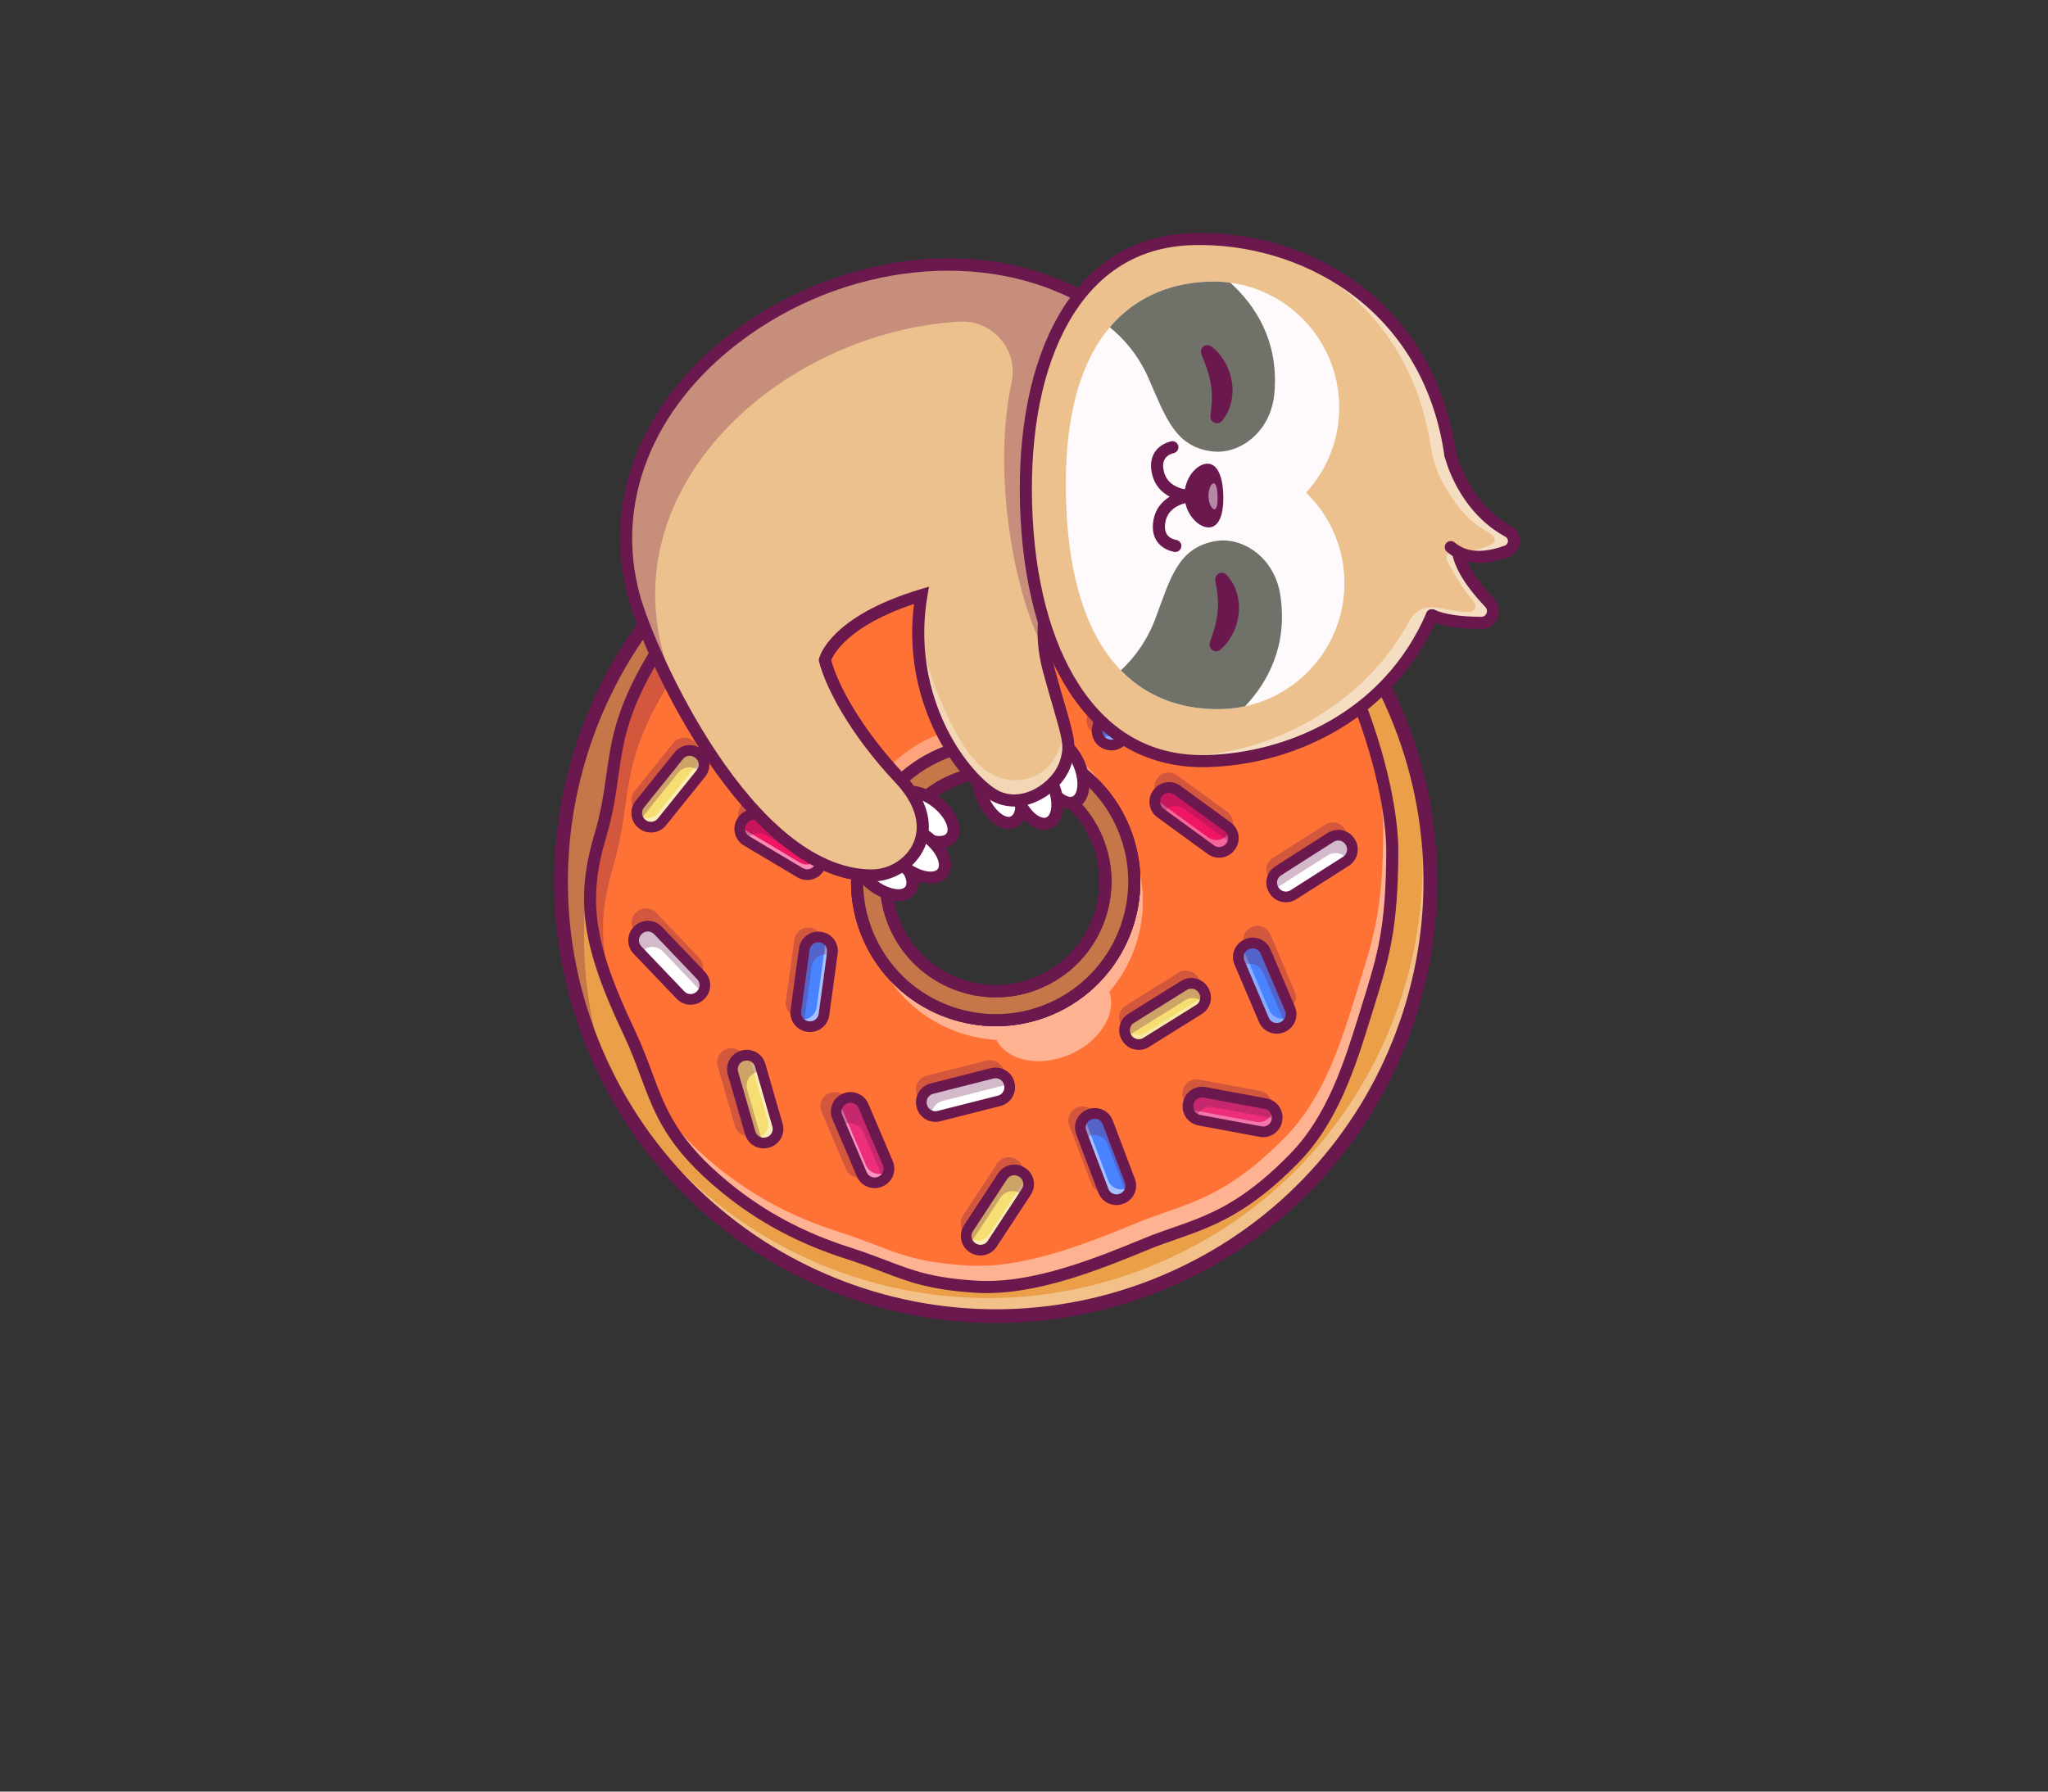 <svg width="232" height="203" viewBox="0 0 232 203" fill="none" xmlns="http://www.w3.org/2000/svg">
<rect x="0" y="0" width="232" height="203" fill="#333333" stroke="none"/>
<path d="M132.092 145.176C157.105 134.516 168.739 105.601 158.08 80.588C147.421 55.577 118.504 43.941 93.492 54.6C68.48 65.259 56.845 94.177 67.504 119.188C78.163 144.201 107.081 155.835 132.092 145.176ZM106.636 85.443C114.615 82.043 123.838 85.754 127.238 93.731C130.638 101.709 126.928 110.934 118.948 114.335C110.971 117.735 101.746 114.022 98.347 106.044C94.947 98.066 98.658 88.843 106.636 85.443Z" fill="#EB9F49"/>
<g opacity="0.35">
<path d="M132.092 145.176C157.105 134.516 168.74 105.601 158.081 80.588C157.934 80.245 157.784 79.905 157.632 79.567C167.545 104.338 155.887 132.611 131.218 143.125C106.549 153.638 78.081 142.465 67.079 118.157C67.217 118.502 67.358 118.846 67.505 119.189C78.164 144.202 107.081 155.835 132.092 145.176Z" fill="white"/>
</g>
<g opacity="0.3">
<path d="M68.907 122.199C60.426 97.943 72.109 70.93 96.094 60.708C120.081 50.486 147.658 60.767 159.28 83.685C158.917 82.647 158.518 81.615 158.081 80.588C147.422 55.577 118.504 43.941 93.491 54.6C68.48 65.259 56.846 94.178 67.505 119.189C67.942 120.215 68.41 121.218 68.907 122.199Z" fill="#6B184E"/>
</g>
<path d="M106.367 84.812C114.681 81.269 124.326 85.15 127.869 93.463C131.412 101.776 127.531 111.422 119.217 114.965C110.904 118.508 101.259 114.627 97.716 106.313C94.173 98 98.054 88.355 106.367 84.812ZM118.68 113.704C126.298 110.458 129.854 101.619 126.608 94C123.361 86.383 114.523 82.827 106.904 86.074C99.287 89.32 95.731 98.158 98.977 105.775C102.224 113.394 111.062 116.95 118.68 113.704Z" fill="#6B184E"/>
<path d="M132.092 145.176C157.105 134.516 168.739 105.601 158.08 80.588C147.421 55.577 118.505 43.94 93.492 54.6C68.481 65.259 56.845 94.178 67.504 119.189C78.163 144.202 107.081 155.835 132.092 145.176Z" stroke="#6B184E" stroke-width="1.558" stroke-miterlimit="10" stroke-linecap="round"/>
<path d="M82.275 134.632C86.436 138.018 90.97 140.361 96.022 141.976C101.912 143.859 103.429 145.361 110.621 145.795C116.848 146.174 123.728 143.465 129.887 140.933C135.115 138.783 139.518 138.501 146.621 131.239C150.947 126.815 152.862 120.792 154.669 114.949C156.584 108.749 157.674 105.818 157.722 96.542C157.739 93.17 156.792 86.431 153.303 78.057C148.076 65.498 141.323 63.339 132.46 58.983C126.016 55.816 120.629 51.512 110.36 53.165C100.306 54.784 94.425 58.157 89.797 60.535C79.042 66.059 77.62 68.338 73.86 74.713C68.531 83.754 70.231 87.177 67.992 94.725C65.803 102.107 66.665 107.263 71.289 117.011C74.443 123.657 74.029 127.92 82.275 134.632ZM118.948 114.335C110.97 117.735 101.746 114.021 98.347 106.045C98.205 105.712 98.077 105.378 97.96 105.041C95.263 97.308 98.99 88.701 106.635 85.443C114.279 82.185 123.063 85.453 126.777 92.747C126.941 93.067 127.095 93.396 127.238 93.732C130.637 101.709 126.928 110.934 118.948 114.335Z" fill="#FF7236"/>
<g opacity="0.3">
<path d="M141.78 105.05L141.831 105.028C142.63 104.688 143.562 105.063 143.902 105.861L146.673 112.362C147.013 113.161 146.638 114.093 145.839 114.433L145.788 114.455C144.989 114.795 144.057 114.42 143.717 113.622L140.946 107.121C140.606 106.322 140.981 105.39 141.78 105.05Z" fill="#6B184E"/>
</g>
<path d="M141.239 106.992L141.29 106.97C142.089 106.629 143.021 107.004 143.361 107.803L146.131 114.304C146.472 115.102 146.097 116.034 145.298 116.375L145.247 116.397C144.448 116.737 143.516 116.362 143.176 115.563L140.405 109.063C140.065 108.264 140.44 107.332 141.239 106.992Z" fill="#4A83FF"/>
<g opacity="0.35">
<path d="M143.164 115.537L140.416 109.088C140.125 108.406 140.346 107.631 140.904 107.194C140.874 107.458 140.911 107.733 141.022 107.993L143.77 114.443C143.944 114.849 144.268 115.148 144.65 115.301C145.032 115.455 145.472 115.464 145.878 115.291C146.01 115.235 146.13 115.163 146.238 115.078C146.177 115.637 145.824 116.15 145.272 116.385C144.867 116.558 144.426 116.55 144.044 116.396C143.662 116.242 143.337 115.943 143.164 115.537Z" fill="white"/>
</g>
<g opacity="0.3">
<path d="M140.616 109.557L140.416 109.088C140.069 108.275 140.452 107.326 141.264 106.98C142.078 106.633 143.025 107.015 143.372 107.828L146.121 114.278C146.409 114.954 146.193 115.725 145.643 116.164L143.095 110.184C142.748 109.37 141.8 108.989 140.987 109.336C140.851 109.394 140.725 109.469 140.616 109.557Z" fill="#6B184E"/>
</g>
<path d="M141.002 106.435L141.053 106.413C142.161 105.941 143.446 106.458 143.918 107.566L146.688 114.066C147.16 115.174 146.643 116.459 145.536 116.931L145.484 116.953C144.377 117.425 143.091 116.908 142.619 115.8L139.849 109.3C139.377 108.192 139.894 106.907 141.002 106.435ZM145.061 115.818C145.555 115.607 145.786 115.034 145.575 114.541L142.805 108.04C142.594 107.546 142.021 107.315 141.527 107.526L141.476 107.548C140.982 107.758 140.752 108.331 140.962 108.825L143.733 115.326C143.943 115.82 144.516 116.05 145.01 115.84L145.061 115.818Z" fill="#6B184E"/>
<g opacity="0.3">
<path d="M135.685 110.709L135.715 110.756C136.174 111.493 135.947 112.472 135.211 112.931L129.214 116.669C128.477 117.129 127.499 116.902 127.039 116.165L127.01 116.117C126.55 115.381 126.777 114.402 127.514 113.943L133.511 110.204C134.247 109.745 135.226 109.972 135.685 110.709Z" fill="#6B184E"/>
</g>
<path d="M136.302 112.157L136.332 112.205C136.791 112.942 136.564 113.92 135.828 114.379L129.831 118.118C129.094 118.577 128.116 118.35 127.656 117.613L127.627 117.566C127.167 116.829 127.394 115.851 128.131 115.391L134.128 111.653C134.864 111.194 135.843 111.421 136.302 112.157Z" fill="#F7DE72"/>
<g opacity="0.35">
<path d="M127.478 116.244L127.489 116.27C127.521 116.344 127.559 116.418 127.603 116.488C128.071 117.238 129.066 117.469 129.816 117.001L135.765 113.292C136.098 113.085 136.328 112.773 136.441 112.426C136.73 113.134 136.475 113.975 135.804 114.394L129.855 118.103C129.104 118.57 128.109 118.339 127.641 117.589C127.597 117.519 127.559 117.444 127.527 117.371C127.372 117.006 127.362 116.605 127.478 116.244Z" fill="white"/>
</g>
<g opacity="0.3">
<path d="M127.527 117.37C127.223 116.655 127.476 115.8 128.155 115.375L134.103 111.667C134.853 111.2 135.85 111.431 136.317 112.181C136.619 112.665 136.63 113.25 136.399 113.73C135.906 113.071 134.974 112.887 134.263 113.33L128.315 117.038C128.047 117.205 127.846 117.44 127.719 117.704C127.691 117.667 127.666 117.628 127.641 117.589C127.597 117.519 127.559 117.444 127.527 117.37Z" fill="#6B184E"/>
</g>
<path d="M134.109 110.982C134.531 110.802 134.998 110.761 135.456 110.867C136.025 110.999 136.508 111.343 136.816 111.837L136.845 111.885C137.482 112.906 137.169 114.255 136.148 114.893L130.151 118.631C129.657 118.939 129.072 119.036 128.503 118.903C127.933 118.771 127.45 118.427 127.143 117.933L127.113 117.886C126.806 117.392 126.709 116.807 126.841 116.238C126.973 115.668 127.317 115.185 127.811 114.878L133.807 111.139C133.905 111.079 134.005 111.026 134.109 110.982ZM135.789 112.477C135.652 112.258 135.437 112.105 135.182 112.046C134.928 111.987 134.668 112.029 134.448 112.166L128.451 115.904C128.232 116.041 128.079 116.256 128.02 116.511C127.961 116.766 128.003 117.026 128.14 117.246L128.17 117.293C128.306 117.512 128.522 117.666 128.776 117.725C129.03 117.784 129.29 117.742 129.511 117.604L135.507 113.866C135.963 113.582 136.103 112.98 135.819 112.524L135.789 112.477L135.789 112.477Z" fill="#6B184E"/>
<g opacity="0.3">
<path d="M144.04 125.455L144.03 125.51C143.871 126.363 143.042 126.931 142.189 126.772L135.242 125.477C134.388 125.318 133.82 124.49 133.979 123.636L133.989 123.581C134.148 122.728 134.977 122.16 135.831 122.319L142.777 123.614C143.631 123.773 144.199 124.601 144.04 125.455Z" fill="#6B184E"/>
</g>
<path d="M144.657 126.902L144.647 126.957C144.488 127.811 143.659 128.379 142.806 128.22L135.859 126.925C135.005 126.766 134.437 125.937 134.596 125.084L134.606 125.029C134.765 124.175 135.594 123.607 136.448 123.766L143.394 125.061C144.248 125.22 144.816 126.049 144.657 126.902Z" fill="#ED2E7A"/>
<g opacity="0.35">
<path d="M134.576 125.388C134.799 125.614 135.089 125.776 135.421 125.838L142.313 127.123C143.181 127.285 144.025 126.707 144.187 125.839C144.208 125.727 144.216 125.616 144.213 125.506C144.571 125.868 144.752 126.395 144.652 126.93C144.49 127.798 143.647 128.376 142.779 128.214L135.887 126.93C135.13 126.789 134.594 126.129 134.576 125.388Z" fill="white"/>
</g>
<g opacity="0.3">
<path d="M134.602 125.055C134.704 124.509 135.076 124.077 135.555 123.873C135.836 123.753 136.153 123.712 136.475 123.771L143.367 125.056C144.203 125.213 144.771 126.002 144.665 126.838C144.547 126.785 144.424 126.745 144.292 126.721L137.4 125.437C137.078 125.377 136.761 125.418 136.48 125.538C136.001 125.742 135.629 126.174 135.527 126.721C135.521 126.751 135.517 126.781 135.514 126.812C134.86 126.512 134.464 125.793 134.602 125.055Z" fill="#6B184E"/>
</g>
<path d="M135.306 123.309C135.688 123.146 136.12 123.09 136.558 123.172L143.505 124.466C144.077 124.573 144.574 124.897 144.904 125.379C145.235 125.861 145.358 126.441 145.252 127.012L145.241 127.067C145.135 127.64 144.811 128.137 144.329 128.467C143.846 128.798 143.266 128.921 142.695 128.815L135.748 127.52C135.176 127.413 134.679 127.089 134.349 126.607C134.018 126.125 133.895 125.545 134.001 124.973L134.011 124.919C134.15 124.173 134.655 123.586 135.306 123.309ZM143.472 127.564C143.532 127.539 143.589 127.507 143.644 127.469C143.86 127.322 144.004 127.1 144.052 126.846L144.062 126.791C144.16 126.264 143.811 125.754 143.283 125.656L136.337 124.361C135.809 124.263 135.299 124.612 135.201 125.14L135.191 125.194C135.143 125.449 135.199 125.707 135.347 125.923C135.494 126.138 135.716 126.283 135.97 126.33L142.917 127.625C143.106 127.66 143.297 127.639 143.472 127.564Z" fill="#6B184E"/>
<g opacity="0.3">
<path d="M152.311 93.911L152.341 93.958C152.808 94.69 152.591 95.671 151.859 96.138L145.9 99.936C145.168 100.403 144.187 100.186 143.72 99.454L143.69 99.406C143.223 98.674 143.44 97.693 144.173 97.227L150.131 93.428C150.864 92.962 151.844 93.179 152.311 93.911Z" fill="#6B184E"/>
</g>
<path d="M152.928 95.359L152.958 95.406C153.425 96.138 153.208 97.119 152.475 97.586L146.517 101.384C145.784 101.851 144.804 101.634 144.337 100.901L144.307 100.854C143.84 100.122 144.057 99.141 144.789 98.675L150.748 94.876C151.48 94.41 152.461 94.627 152.928 95.359Z" fill="white"/>
<g opacity="0.35">
<path d="M144.198 100.644C144.075 100.355 144.043 100.042 144.095 99.744C144.117 99.786 144.139 99.826 144.165 99.867C144.64 100.612 145.639 100.833 146.384 100.358L152.296 96.589C152.691 96.337 152.94 95.937 153.013 95.506C153.393 96.233 153.156 97.151 152.452 97.601L146.539 101.369C145.794 101.844 144.797 101.622 144.322 100.877C144.274 100.802 144.232 100.724 144.198 100.644Z" fill="white"/>
</g>
<g opacity="0.3">
<path d="M144.199 100.644C143.897 99.936 144.144 99.087 144.814 98.659L150.726 94.891C151.47 94.417 152.469 94.638 152.944 95.383C153.373 96.056 153.234 96.934 152.654 97.448C152.647 97.431 152.637 97.416 152.627 97.4C152.152 96.655 151.154 96.433 150.409 96.908L144.497 100.678C144.425 100.724 144.357 100.775 144.296 100.831C144.258 100.77 144.226 100.708 144.199 100.644Z" fill="#6B184E"/>
</g>
<path d="M150.743 94.198C151.158 94.021 151.617 93.978 152.068 94.077C152.639 94.204 153.125 94.543 153.438 95.033L153.468 95.08C154.115 96.096 153.816 97.449 152.801 98.096L146.842 101.894C146.351 102.208 145.767 102.309 145.196 102.183C144.626 102.057 144.139 101.717 143.827 101.226L143.797 101.18C143.149 100.164 143.449 98.811 144.464 98.164L150.423 94.366C150.526 94.301 150.633 94.244 150.743 94.198ZM146.05 100.948C146.099 100.928 146.146 100.903 146.191 100.874L152.15 97.076C152.603 96.787 152.736 96.184 152.448 95.731L152.418 95.684C152.279 95.466 152.062 95.315 151.807 95.259C151.552 95.202 151.291 95.248 151.074 95.386L145.115 99.185C144.662 99.473 144.529 100.076 144.817 100.529L144.847 100.576C144.986 100.794 145.203 100.945 145.458 101.001C145.66 101.046 145.865 101.027 146.05 100.948Z" fill="#6B184E"/>
<g opacity="0.3">
<path d="M139.377 94.194L139.344 94.239C138.833 94.941 137.841 95.098 137.139 94.587L131.425 90.428C130.723 89.917 130.567 88.925 131.078 88.223L131.111 88.177C131.622 87.476 132.614 87.319 133.316 87.83L139.03 91.989C139.732 92.5 139.888 93.492 139.377 94.194Z" fill="#6B184E"/>
</g>
<path d="M139.415 95.889L139.382 95.934C138.871 96.636 137.878 96.792 137.176 96.281L131.463 92.122C130.761 91.611 130.605 90.619 131.116 89.917L131.149 89.872C131.66 89.17 132.652 89.014 133.354 89.525L139.067 93.683C139.769 94.194 139.926 95.187 139.415 95.889Z" fill="#EF1664"/>
<g opacity="0.35">
<path d="M130.873 90.456C130.96 90.566 131.063 90.666 131.182 90.752L136.85 94.877C137.565 95.397 138.575 95.239 139.095 94.525C139.221 94.351 139.307 94.16 139.355 93.964C139.793 94.514 139.832 95.316 139.398 95.911C138.878 96.625 137.869 96.785 137.154 96.265L131.486 92.14C130.945 91.746 130.722 91.071 130.873 90.456Z" fill="white"/>
</g>
<g opacity="0.3">
<path d="M131.133 89.895C131.309 89.653 131.541 89.475 131.798 89.365C132.302 89.15 132.905 89.196 133.377 89.541L139.044 93.667C139.661 94.114 139.864 94.925 139.575 95.596L134.14 91.64C133.668 91.295 133.065 91.249 132.561 91.464C132.303 91.574 132.071 91.751 131.896 91.994C131.823 92.093 131.764 92.199 131.719 92.309L131.486 92.139C130.771 91.619 130.613 90.609 131.133 89.895Z" fill="#6B184E"/>
</g>
<path d="M131.563 88.795C131.728 88.725 131.904 88.674 132.086 88.646C132.663 88.555 133.24 88.693 133.71 89.036L139.424 93.194C139.894 93.537 140.203 94.043 140.294 94.62C140.385 95.198 140.246 95.775 139.904 96.244L139.872 96.289C139.529 96.76 139.023 97.069 138.445 97.16C137.868 97.251 137.29 97.113 136.821 96.77L131.107 92.612C130.637 92.27 130.328 91.763 130.237 91.186C130.146 90.608 130.285 90.031 130.627 89.561L130.659 89.517C130.894 89.195 131.205 88.948 131.563 88.795ZM138.489 95.9C138.645 95.833 138.786 95.725 138.893 95.578L138.926 95.533C139.078 95.324 139.139 95.067 139.098 94.808C139.058 94.55 138.92 94.325 138.712 94.172L132.998 90.014C132.789 89.862 132.532 89.801 132.274 89.841C132.016 89.882 131.79 90.019 131.638 90.228L131.606 90.272C131.453 90.482 131.392 90.739 131.433 90.998C131.473 91.255 131.611 91.481 131.819 91.633L137.533 95.792C137.82 96.001 138.184 96.03 138.489 95.9Z" fill="#6B184E"/>
<g opacity="0.3">
<path d="M124.359 83.179L124.304 83.166C123.459 82.97 122.927 82.118 123.123 81.272L124.72 74.388C124.916 73.543 125.769 73.011 126.615 73.207L126.669 73.22C127.515 73.416 128.046 74.269 127.85 75.114L126.253 81.998C126.057 82.844 125.205 83.375 124.359 83.179Z" fill="#6B184E"/>
</g>
<path d="M125.555 84.38L125.501 84.367C124.655 84.171 124.123 83.319 124.319 82.473L125.916 75.589C126.112 74.743 126.965 74.212 127.811 74.408L127.865 74.421C128.711 74.617 129.243 75.469 129.046 76.315L127.45 83.199C127.253 84.045 126.401 84.576 125.555 84.38Z" fill="#4A83FF"/>
<g opacity="0.35">
<path d="M124.352 83.264C124.486 83.34 124.632 83.398 124.787 83.434C125.649 83.633 126.515 83.093 126.716 82.232L128.299 75.403C128.365 75.123 128.351 74.842 128.272 74.583C128.58 74.76 128.816 75.034 128.952 75.352C129.081 75.655 129.12 75.999 129.04 76.343L127.456 83.173C127.256 84.033 126.388 84.573 125.528 84.374C124.946 84.24 124.511 83.8 124.352 83.264Z" fill="white"/>
</g>
<g opacity="0.3">
<path d="M124.325 82.446L125.91 75.617C126.109 74.756 126.977 74.215 127.838 74.414C128.356 74.534 128.757 74.896 128.952 75.352C129.081 75.655 129.12 75.999 129.04 76.343L128.882 77.026C128.732 76.929 128.563 76.856 128.378 76.813C127.516 76.612 126.649 77.155 126.45 78.015L125.025 84.161C124.469 83.804 124.169 83.123 124.325 82.446Z" fill="#6B184E"/>
</g>
<path d="M126.601 73.937C127.012 73.762 127.48 73.71 127.948 73.819L128.002 73.831C129.175 74.104 129.908 75.279 129.636 76.452L128.039 83.336C127.908 83.902 127.562 84.385 127.066 84.694C126.57 85.003 125.985 85.101 125.419 84.97L125.364 84.957C124.798 84.825 124.315 84.48 124.006 83.984C123.697 83.488 123.599 82.903 123.73 82.336L125.327 75.453C125.491 74.747 125.981 74.201 126.601 73.937ZM126.292 83.738C126.569 83.62 126.787 83.377 126.86 83.062L128.457 76.179C128.515 75.927 128.471 75.666 128.333 75.445C128.195 75.223 127.98 75.069 127.729 75.01L127.674 74.998C127.151 74.876 126.627 75.203 126.506 75.726L124.909 82.61C124.851 82.861 124.895 83.122 125.033 83.344C125.171 83.566 125.386 83.72 125.637 83.778L125.692 83.791C125.9 83.839 126.109 83.816 126.292 83.738Z" fill="#6B184E"/>
<g opacity="0.3">
<path d="M103.795 123.821L103.809 123.876C104.022 124.717 104.886 125.231 105.727 125.018L112.577 123.282C113.419 123.068 113.933 122.205 113.719 121.363L113.706 121.309C113.492 120.468 112.629 119.954 111.787 120.167L104.938 121.903C104.096 122.117 103.582 122.98 103.795 123.821Z" fill="#6B184E"/>
</g>
<path d="M104.413 125.269L104.426 125.323C104.64 126.165 105.503 126.679 106.345 126.466L113.194 124.729C114.036 124.516 114.55 123.653 114.337 122.811L114.323 122.757C114.11 121.915 113.246 121.401 112.405 121.615L105.555 123.351C104.713 123.564 104.199 124.427 104.413 125.269Z" fill="white"/>
<g opacity="0.5">
<path d="M104.42 125.296C104.413 125.268 104.407 125.242 104.4 125.214C104.778 125.508 105.284 125.631 105.782 125.506L112.578 123.784C113.406 123.572 113.923 122.743 113.76 121.913C113.97 122.077 114.141 122.293 114.249 122.548C114.281 122.623 114.308 122.702 114.329 122.784C114.547 123.64 114.023 124.519 113.167 124.737L106.373 126.459C105.515 126.675 104.636 126.154 104.42 125.296Z" fill="white"/>
</g>
<g opacity="0.3">
<path d="M104.42 125.297C104.202 124.44 104.726 123.562 105.582 123.344L112.378 121.621C113.153 121.426 113.945 121.834 114.249 122.548C114.281 122.623 114.308 122.702 114.329 122.784C114.35 122.869 114.366 122.953 114.372 123.04C114.112 122.968 113.831 122.959 113.553 123.029L106.757 124.752C105.986 124.949 105.486 125.679 105.552 126.448C105.014 126.301 104.565 125.874 104.42 125.297Z" fill="#6B184E"/>
</g>
<path d="M105.085 122.873C105.188 122.829 105.295 122.793 105.406 122.765L112.256 121.028C112.82 120.885 113.407 120.972 113.909 121.271C114.411 121.57 114.767 122.045 114.909 122.609L114.923 122.663C115.219 123.83 114.508 125.023 113.343 125.316L106.493 127.052C105.929 127.195 105.342 127.109 104.84 126.81C104.338 126.511 103.983 126.036 103.84 125.472L103.827 125.418C103.683 124.854 103.769 124.267 104.068 123.765C104.309 123.362 104.663 123.053 105.085 122.873ZM113.189 124.095C113.622 123.91 113.87 123.431 113.75 122.96L113.737 122.906C113.673 122.655 113.514 122.444 113.29 122.31C113.065 122.176 112.804 122.138 112.554 122.201L105.704 123.938C105.453 124.001 105.242 124.16 105.108 124.384C104.974 124.609 104.936 124.87 104.999 125.121L104.999 125.12L105.013 125.175C105.145 125.695 105.676 126.011 106.196 125.88L113.046 124.143C113.095 124.131 113.143 124.114 113.189 124.095Z" fill="#6B184E"/>
<g opacity="0.3">
<path d="M109.541 139.917L109.588 139.948C110.314 140.424 111.298 140.22 111.774 139.494L115.651 133.587C116.128 132.861 115.924 131.877 115.198 131.401L115.151 131.37C114.425 130.894 113.441 131.098 112.965 131.824L109.088 137.731C108.611 138.457 108.815 139.441 109.541 139.917Z" fill="#6B184E"/>
</g>
<path d="M110.158 141.365L110.205 141.396C110.931 141.872 111.915 141.668 112.391 140.942L116.268 135.034C116.745 134.309 116.54 133.325 115.815 132.848L115.768 132.818C115.042 132.341 114.058 132.545 113.582 133.271L109.705 139.179C109.228 139.905 109.432 140.889 110.158 141.365Z" fill="#F7DE72"/>
<g opacity="0.5">
<path d="M109.46 139.961C109.566 140.097 109.696 140.22 109.847 140.319C110.586 140.805 111.588 140.597 112.072 139.859L115.918 133.998C116.081 133.749 116.166 133.471 116.179 133.192C116.587 133.72 116.637 134.472 116.252 135.058L112.407 140.919C111.921 141.658 110.92 141.865 110.182 141.381C109.692 141.059 109.436 140.51 109.46 139.961Z" fill="white"/>
</g>
<g opacity="0.3">
<path d="M109.719 139.157L113.566 133.295C113.745 133.022 113.995 132.822 114.276 132.702C114.757 132.497 115.326 132.528 115.791 132.833C116.53 133.319 116.738 134.32 116.252 135.059L115.921 135.562C115.82 135.438 115.699 135.327 115.559 135.234C115.093 134.928 114.522 134.898 114.043 135.102C113.762 135.222 113.514 135.422 113.334 135.695L109.819 141.052C109.388 140.524 109.327 139.755 109.719 139.157Z" fill="#6B184E"/>
</g>
<path d="M114.039 132.132C114.173 132.076 114.313 132.032 114.458 132.001C115.031 131.883 115.614 131.993 116.1 132.312L116.147 132.343C117.153 133.003 117.435 134.36 116.774 135.366L112.897 141.274C112.578 141.76 112.087 142.093 111.514 142.212C110.942 142.331 110.359 142.221 109.873 141.901L109.826 141.87C109.34 141.551 109.007 141.06 108.888 140.489C108.769 139.916 108.88 139.333 109.199 138.847L113.076 132.939C113.314 132.577 113.648 132.299 114.039 132.132ZM111.457 140.969C111.631 140.894 111.779 140.771 111.885 140.61L115.762 134.702C116.057 134.253 115.931 133.649 115.483 133.354L115.435 133.323C114.987 133.029 114.383 133.155 114.088 133.603L110.21 139.511C110.069 139.727 110.02 139.987 110.073 140.243C110.126 140.498 110.274 140.717 110.49 140.859L110.491 140.86L110.537 140.89C110.753 141.032 111.013 141.081 111.268 141.027C111.334 141.014 111.397 140.994 111.457 140.969Z" fill="#6B184E"/>
<g opacity="0.3">
<path d="M125.663 135.049L125.715 135.029C126.527 134.721 126.939 133.805 126.631 132.993L124.127 126.385C123.819 125.574 122.903 125.161 122.091 125.469L122.039 125.489C121.227 125.796 120.814 126.712 121.122 127.524L123.627 134.132C123.935 134.944 124.851 135.356 125.663 135.049Z" fill="#6B184E"/>
</g>
<path d="M127.025 135.836L127.077 135.817C127.889 135.509 128.301 134.593 127.994 133.781L125.489 127.173C125.181 126.361 124.265 125.949 123.453 126.257L123.401 126.276C122.589 126.584 122.177 127.5 122.484 128.312L124.989 134.92C125.297 135.732 126.213 136.144 127.025 135.836Z" fill="#4A83FF"/>
<g opacity="0.5">
<path d="M124.98 134.894L122.494 128.339C122.252 127.698 122.449 126.993 122.937 126.563C122.931 126.768 122.964 126.978 123.041 127.181L125.525 133.738C125.84 134.563 126.771 134.982 127.597 134.67C127.783 134.599 127.947 134.498 128.087 134.375C128.065 135.004 127.673 135.59 127.05 135.826C126.224 136.141 125.292 135.72 124.98 134.894Z" fill="white"/>
</g>
<g opacity="0.3">
<path d="M122.791 129.121L122.494 128.339C122.189 127.534 122.58 126.626 123.366 126.291C123.386 126.282 123.407 126.274 123.428 126.267C124.254 125.954 125.185 126.373 125.498 127.199L127.984 133.755C128.206 134.341 128.059 134.982 127.659 135.416L125.47 129.643C125.158 128.817 124.224 128.397 123.399 128.711C123.378 128.719 123.357 128.727 123.337 128.736C123.124 128.827 122.94 128.96 122.791 129.121Z" fill="#6B184E"/>
</g>
<path d="M123.103 125.745C123.131 125.733 123.159 125.722 123.187 125.711L123.238 125.691C123.783 125.485 124.376 125.504 124.909 125.744C125.442 125.984 125.849 126.415 126.055 126.959L128.56 133.567C128.986 134.692 128.421 135.95 127.292 136.383L127.239 136.402C126.695 136.608 126.102 136.59 125.569 136.35C125.037 136.11 124.629 135.678 124.423 135.135L121.919 128.527C121.713 127.983 121.731 127.39 121.971 126.857C122.199 126.352 122.599 125.96 123.103 125.745ZM126.9 135.236C127.377 135.033 127.613 134.485 127.428 133.996L124.923 127.388C124.832 127.146 124.65 126.954 124.412 126.847C124.174 126.74 123.909 126.731 123.668 126.822L123.617 126.842C123.369 126.935 123.182 127.115 123.075 127.354C122.967 127.592 122.959 127.856 123.05 128.098L125.555 134.706C125.646 134.947 125.828 135.139 126.066 135.246C126.304 135.354 126.569 135.362 126.81 135.271L126.864 135.251C126.876 135.246 126.888 135.241 126.9 135.236Z" fill="#6B184E"/>
<g opacity="0.3">
<path d="M82.427 118.827L82.373 118.843C81.539 119.084 81.053 119.963 81.294 120.797L83.254 127.587C83.494 128.421 84.374 128.906 85.208 128.666L85.262 128.65C86.096 128.409 86.582 127.53 86.341 126.696L84.382 119.906C84.141 119.072 83.261 118.587 82.427 118.827Z" fill="#6B184E"/>
</g>
<path d="M84.162 119.615L84.108 119.631C83.274 119.872 82.788 120.751 83.029 121.585L84.989 128.375C85.229 129.209 86.109 129.694 86.943 129.454L86.997 129.438C87.831 129.197 88.317 128.318 88.076 127.484L86.116 120.694C85.876 119.86 84.996 119.375 84.162 119.615Z" fill="#F7DE72"/>
<g opacity="0.5">
<path d="M85.345 128.992C85.518 129.001 85.694 128.982 85.868 128.932C85.93 128.914 85.993 128.892 86.052 128.867C86.786 128.554 87.192 127.729 86.967 126.943L85.022 120.207C84.95 119.959 84.823 119.741 84.659 119.563C85.324 119.596 85.928 120.047 86.124 120.722L88.067 127.457C88.294 128.242 87.889 129.068 87.156 129.38C87.096 129.406 87.034 129.427 86.97 129.446C86.37 129.62 85.746 129.424 85.345 128.992Z" fill="white"/>
</g>
<g opacity="0.3">
<path d="M84.981 128.348L83.036 121.613C82.793 120.764 83.286 119.867 84.135 119.624C84.984 119.378 85.879 119.873 86.124 120.721L86.326 121.42C86.132 121.403 85.932 121.42 85.736 121.477C84.888 121.722 84.393 122.617 84.637 123.467L86.38 129.502C85.74 129.441 85.168 128.999 84.981 128.348Z" fill="#6B184E"/>
</g>
<path d="M83.688 119.139C83.769 119.105 83.853 119.075 83.94 119.05L83.994 119.034C84.553 118.873 85.142 118.94 85.654 119.222C86.165 119.504 86.536 119.968 86.697 120.526L88.656 127.316C88.818 127.875 88.751 128.464 88.469 128.976C88.186 129.487 87.723 129.857 87.164 130.019L87.112 130.035C85.953 130.369 84.741 129.699 84.407 128.542L82.447 121.753C82.139 120.683 82.688 119.565 83.688 119.139ZM86.94 128.817C87.139 128.732 87.302 128.584 87.409 128.391C87.536 128.162 87.566 127.9 87.494 127.652L85.535 120.862C85.463 120.614 85.298 120.408 85.069 120.281C84.84 120.155 84.577 120.125 84.329 120.197L84.275 120.212C84.025 120.284 83.821 120.449 83.695 120.678C83.568 120.907 83.538 121.169 83.61 121.417L85.569 128.207C85.718 128.722 86.259 129.021 86.775 128.872L86.827 128.857C86.866 128.846 86.903 128.833 86.94 128.817Z" fill="#6B184E"/>
<g opacity="0.3">
<path d="M90.37 115.25L90.425 115.258C91.286 115.376 92.086 114.768 92.203 113.908L93.16 106.906C93.278 106.046 92.671 105.246 91.81 105.129L91.755 105.121C90.895 105.003 90.095 105.611 89.977 106.471L89.02 113.473C88.902 114.333 89.51 115.133 90.37 115.25Z" fill="#6B184E"/>
</g>
<path d="M91.504 116.307L91.56 116.314C92.42 116.432 93.22 115.824 93.338 114.964L94.295 107.963C94.412 107.102 93.805 106.302 92.945 106.185L92.889 106.177C92.029 106.059 91.229 106.667 91.111 107.527L90.154 114.529C90.037 115.389 90.644 116.189 91.504 116.307Z" fill="#4A83FF"/>
<g opacity="0.5">
<path d="M90.295 115.396C90.422 115.45 90.557 115.488 90.7 115.508C91.576 115.627 92.389 115.008 92.509 114.133L93.459 107.187C93.502 106.871 93.45 106.563 93.323 106.292C93.975 106.567 94.391 107.257 94.291 107.99L93.342 114.936C93.223 115.811 92.407 116.429 91.531 116.31C90.973 116.233 90.519 115.874 90.295 115.396Z" fill="white"/>
</g>
<g opacity="0.3">
<path d="M90.158 114.501L91.108 107.555C91.186 106.976 91.571 106.509 92.075 106.294C92.332 106.184 92.621 106.14 92.918 106.181C93.793 106.301 94.41 107.115 94.291 107.991L94.247 108.306C94.097 108.231 93.933 108.179 93.759 108.156C93.463 108.116 93.174 108.159 92.916 108.269C92.412 108.484 92.03 108.951 91.95 109.531L91.043 116.161C90.439 115.864 90.062 115.202 90.158 114.501Z" fill="#6B184E"/>
</g>
<path d="M91.823 105.731C92.173 105.582 92.567 105.523 92.971 105.578L93.027 105.585C93.603 105.664 94.115 105.964 94.468 106.429C94.822 106.895 94.973 107.468 94.894 108.045L93.937 115.046C93.858 115.622 93.559 116.134 93.093 116.488C92.628 116.841 92.055 116.992 91.478 116.914L91.422 116.906C90.846 116.827 90.334 116.528 89.981 116.062C89.627 115.597 89.476 115.023 89.555 114.447L90.512 107.446C90.62 106.657 91.139 106.023 91.823 105.731ZM92.154 115.647C92.459 115.517 92.69 115.234 92.738 114.882L93.695 107.881C93.768 107.349 93.395 106.857 92.863 106.784L92.807 106.777C92.275 106.704 91.783 107.078 91.711 107.61L90.754 114.611C90.718 114.867 90.786 115.122 90.944 115.331C91.102 115.539 91.33 115.672 91.586 115.707L91.587 115.707L91.642 115.715C91.822 115.74 91.998 115.713 92.154 115.647Z" fill="#6B184E"/>
<g opacity="0.3">
<path d="M79.111 110.791L79.151 110.753C79.779 110.153 79.803 109.149 79.203 108.521L74.323 103.409C73.724 102.781 72.72 102.758 72.092 103.358L72.051 103.396C71.423 103.996 71.4 105 71.999 105.628L76.879 110.739C77.478 111.367 78.483 111.391 79.111 110.791Z" fill="#6B184E"/>
</g>
<path d="M79.321 112.804L79.361 112.766C79.989 112.166 80.012 111.162 79.413 110.534L74.533 105.423C73.934 104.795 72.929 104.771 72.301 105.371L72.261 105.409C71.633 106.009 71.61 107.013 72.209 107.641L77.089 112.753C77.688 113.381 78.693 113.404 79.321 112.804Z" fill="white"/>
<g opacity="0.5">
<path d="M71.914 107.186C71.728 106.749 71.744 106.245 71.961 105.82C71.968 105.839 71.975 105.857 71.983 105.876C72.057 106.048 72.161 106.209 72.297 106.351L77.139 111.422C77.748 112.061 78.771 112.085 79.41 111.474C79.543 111.347 79.65 111.202 79.729 111.046C79.954 111.634 79.822 112.327 79.341 112.785C78.702 113.396 77.68 113.371 77.07 112.733L72.228 107.662C72.092 107.519 71.987 107.359 71.914 107.186Z" fill="white"/>
</g>
<g opacity="0.3">
<path d="M71.914 107.186C71.659 106.588 71.784 105.865 72.281 105.39C72.921 104.78 73.942 104.803 74.553 105.443L79.393 110.515C79.917 111.061 79.973 111.892 79.576 112.501L75.086 107.797C74.475 107.157 73.454 107.134 72.814 107.744C72.722 107.831 72.644 107.927 72.577 108.028L72.228 107.662C72.092 107.519 71.987 107.359 71.914 107.186Z" fill="#6B184E"/>
</g>
<path d="M72.533 104.505C72.816 104.384 73.124 104.324 73.442 104.332C74.026 104.345 74.569 104.585 74.971 105.005L79.85 110.116C80.252 110.537 80.466 111.09 80.452 111.675C80.439 112.259 80.199 112.802 79.779 113.203L79.738 113.242C79.318 113.644 78.764 113.857 78.18 113.844C77.596 113.83 77.053 113.591 76.651 113.17L71.772 108.059C71.37 107.639 71.156 107.085 71.17 106.501C71.183 105.917 71.423 105.374 71.843 104.972L71.883 104.934C72.075 104.75 72.295 104.606 72.533 104.505ZM78.903 112.367L78.943 112.329C79.13 112.15 79.237 111.908 79.242 111.647C79.249 111.385 79.154 111.139 78.975 110.952L74.096 105.841C73.917 105.654 73.675 105.548 73.414 105.541C73.153 105.535 72.906 105.63 72.719 105.809L72.679 105.847C72.492 106.026 72.386 106.268 72.379 106.529C72.374 106.79 72.468 107.037 72.647 107.224L77.526 112.335C77.705 112.522 77.947 112.628 78.208 112.634C78.469 112.64 78.716 112.545 78.903 112.367Z" fill="#6B184E"/>
<g opacity="0.3">
<path d="M92.619 96.705L92.648 96.657C93.092 95.911 92.845 94.938 92.099 94.493L86.028 90.877C85.282 90.433 84.308 90.68 83.864 91.426L83.835 91.474C83.391 92.22 83.638 93.194 84.384 93.638L90.455 97.254C91.201 97.698 92.175 97.451 92.619 96.705Z" fill="#6B184E"/>
</g>
<path d="M92.802 98.338L92.831 98.29C93.275 97.544 93.028 96.57 92.282 96.126L86.211 92.51C85.465 92.066 84.491 92.313 84.047 93.059L84.018 93.107C83.574 93.853 83.821 94.827 84.567 95.271L90.638 98.887C91.384 99.331 92.358 99.084 92.802 98.338Z" fill="#EF1664"/>
<g opacity="0.5">
<path d="M83.905 93.349C83.909 93.364 83.915 93.379 83.922 93.393C84.051 93.696 84.272 93.962 84.574 94.141L90.597 97.729C91.356 98.181 92.347 97.93 92.8 97.17C92.852 97.083 92.894 96.995 92.927 96.904C93.104 97.35 93.081 97.871 92.817 98.314C92.364 99.073 91.373 99.325 90.614 98.873L84.591 95.285C84.288 95.105 84.066 94.839 83.937 94.536C83.779 94.165 83.76 93.741 83.905 93.349Z" fill="white"/>
</g>
<g opacity="0.3">
<path d="M83.937 94.536C83.743 94.08 83.76 93.539 84.033 93.083C84.484 92.324 85.475 92.073 86.235 92.526L92.258 96.112C92.997 96.553 93.255 97.503 92.851 98.254C92.831 98.238 92.81 98.225 92.788 98.212L86.764 94.626C86.005 94.174 85.014 94.425 84.562 95.183C84.55 95.204 84.538 95.224 84.528 95.244C84.257 95.066 84.057 94.817 83.937 94.536Z" fill="#6B184E"/>
</g>
<path d="M84.545 91.86C85.165 91.595 85.898 91.62 86.52 91.99L92.591 95.606C93.091 95.903 93.445 96.38 93.589 96.946C93.733 97.513 93.648 98.1 93.35 98.6L93.322 98.648C92.705 99.682 91.363 100.022 90.328 99.406L84.257 95.791C83.757 95.493 83.403 95.017 83.26 94.451C83.116 93.884 83.201 93.297 83.498 92.797L83.526 92.75C83.772 92.337 84.133 92.035 84.545 91.86ZM92.282 98.029L92.31 97.981C92.443 97.758 92.48 97.497 92.416 97.243C92.352 96.99 92.194 96.778 91.972 96.646L85.901 93.03C85.44 92.755 84.841 92.908 84.566 93.368L84.538 93.415C84.406 93.638 84.368 93.9 84.432 94.153C84.496 94.407 84.654 94.619 84.876 94.751L90.947 98.367C91.409 98.641 92.007 98.49 92.282 98.029Z" fill="#6B184E"/>
<g opacity="0.3">
<path d="M78.549 83.964L78.505 83.929C77.829 83.385 76.83 83.493 76.286 84.169L71.857 89.676C71.313 90.352 71.421 91.351 72.098 91.895L72.141 91.93C72.818 92.475 73.817 92.366 74.361 91.69L78.79 86.183C79.334 85.507 79.225 84.508 78.549 83.964Z" fill="#6B184E"/>
</g>
<path d="M79.166 85.412L79.122 85.377C78.446 84.832 77.447 84.941 76.903 85.617L72.474 91.124C71.93 91.8 72.038 92.799 72.715 93.343L72.758 93.378C73.435 93.922 74.434 93.814 74.978 93.137L79.407 87.631C79.951 86.954 79.843 85.956 79.166 85.412Z" fill="#F7DE72"/>
<g opacity="0.5">
<path d="M72.142 92.195C72.192 92.249 72.246 92.3 72.306 92.348C72.782 92.731 73.417 92.796 73.947 92.57C74.18 92.471 74.394 92.315 74.564 92.104L78.959 86.641C79.215 86.319 79.329 85.928 79.308 85.546C79.846 86.119 79.897 87.023 79.388 87.653L74.996 93.116C74.826 93.327 74.612 93.484 74.378 93.584C73.848 93.81 73.215 93.745 72.736 93.36C72.368 93.064 72.165 92.635 72.142 92.195Z" fill="white"/>
</g>
<g opacity="0.3">
<path d="M72.492 91.102L76.885 85.639C77.439 84.95 78.455 84.84 79.144 85.395C79.827 85.944 79.941 86.947 79.402 87.633C79.319 87.51 79.215 87.397 79.092 87.299C78.404 86.745 77.388 86.855 76.834 87.544L72.439 93.006C72.435 93.011 72.43 93.019 72.425 93.025C72.03 92.455 72.037 91.667 72.492 91.102Z" fill="#6B184E"/>
</g>
<path d="M77.271 84.601C77.468 84.517 77.679 84.461 77.898 84.438C78.479 84.375 79.049 84.541 79.502 84.905L79.545 84.94C79.998 85.305 80.283 85.826 80.346 86.407C80.409 86.988 80.243 87.557 79.878 88.01L75.449 93.517C75.085 93.97 74.564 94.254 73.983 94.317C73.402 94.38 72.832 94.214 72.379 93.85L72.336 93.815C71.882 93.45 71.598 92.929 71.535 92.348C71.472 91.767 71.638 91.198 72.002 90.745L76.431 85.238C76.659 84.956 76.946 84.739 77.271 84.601ZM78.787 85.883L78.744 85.849C78.542 85.686 78.288 85.612 78.028 85.641C77.768 85.669 77.536 85.795 77.374 85.996L72.945 91.503C72.784 91.704 72.71 91.958 72.738 92.218C72.766 92.478 72.892 92.71 73.094 92.872L73.136 92.906C73.339 93.069 73.593 93.142 73.852 93.114C74.112 93.086 74.344 92.96 74.506 92.758L78.935 87.252C79.097 87.051 79.171 86.797 79.142 86.537C79.115 86.277 78.988 86.045 78.787 85.883Z" fill="#6B184E"/>
<g opacity="0.3">
<path d="M93.941 123.866L93.89 123.888C93.091 124.229 92.716 125.161 93.057 125.959L95.827 132.46C96.167 133.259 97.099 133.634 97.898 133.293L97.95 133.271C98.748 132.931 99.123 131.999 98.783 131.2L96.013 124.7C95.672 123.901 94.74 123.526 93.941 123.866Z" fill="#6B184E"/>
</g>
<path d="M95.738 124.469L95.686 124.491C94.888 124.831 94.513 125.763 94.853 126.562L97.624 133.063C97.964 133.861 98.896 134.236 99.695 133.896L99.746 133.874C100.545 133.534 100.92 132.602 100.579 131.803L97.809 125.302C97.469 124.503 96.537 124.128 95.738 124.469Z" fill="#ED2E7A"/>
<g opacity="0.5">
<path d="M97.612 133.037L94.864 126.588C94.594 125.955 94.766 125.241 95.238 124.791C95.208 125.055 95.244 125.333 95.355 125.593L98.104 132.043C98.451 132.856 99.4 133.237 100.212 132.891C100.393 132.814 100.552 132.706 100.686 132.579C100.67 132.726 100.634 132.87 100.579 133.006C100.426 133.388 100.127 133.712 99.721 133.885C98.908 134.231 97.959 133.849 97.612 133.037Z" fill="white"/>
</g>
<g opacity="0.3">
<path d="M95.304 127.62L94.864 126.588C94.517 125.774 94.9 124.826 95.712 124.48C96.526 124.133 97.473 124.514 97.82 125.328L100.569 131.777C100.741 132.183 100.733 132.624 100.579 133.006C100.477 133.26 100.311 133.488 100.091 133.664L97.783 128.247C97.436 127.433 96.488 127.052 95.675 127.398C95.539 127.456 95.415 127.531 95.304 127.62Z" fill="#6B184E"/>
</g>
<path d="M95.449 123.934L95.501 123.912C96.608 123.44 97.894 123.957 98.366 125.065L101.136 131.566C101.608 132.673 101.091 133.959 99.983 134.431L99.932 134.452C98.824 134.924 97.539 134.408 97.067 133.3L94.297 126.799C93.825 125.692 94.342 124.406 95.449 123.934ZM99.509 133.317C100.003 133.107 100.233 132.534 100.023 132.04L97.252 125.539C97.042 125.046 96.469 124.815 95.975 125.025L95.924 125.047C95.43 125.258 95.199 125.831 95.41 126.325L98.18 132.826C98.391 133.319 98.963 133.55 99.457 133.339L99.509 133.317Z" fill="#6B184E"/>
<g opacity="0.45">
<path d="M99.309 108.302C99.147 107.923 99.001 107.539 98.871 107.154C101.58 112.359 106.888 115.482 112.491 115.592C114.645 115.636 116.839 115.234 118.948 114.335C121.058 113.436 122.869 112.131 124.329 110.547C128.129 106.428 129.554 100.438 127.675 94.879C127.863 95.238 128.038 95.61 128.2 95.989C130.621 101.671 129.436 107.986 125.671 112.375C126.536 114.904 124.571 118.043 121.151 119.5C117.73 120.958 114.107 120.203 112.881 117.828C107.106 117.502 101.73 113.984 99.309 108.302Z" fill="white"/>
</g>
<g opacity="0.45">
<path d="M71.289 117.011C71.337 117.111 71.383 117.211 71.428 117.31C71.089 116.448 70.714 115.553 70.266 114.61C69.921 113.881 69.596 113.178 69.29 112.497C69.855 113.895 70.519 115.389 71.289 117.011ZM82.275 134.632C86.436 138.018 90.97 140.361 96.022 141.976C101.912 143.859 103.429 145.361 110.621 145.795C116.848 146.174 123.728 143.465 129.887 140.933C135.115 138.783 139.518 138.501 146.621 131.239C150.947 126.815 152.862 120.792 154.669 114.949C156.584 108.749 157.675 105.818 157.722 96.542C157.739 93.17 156.792 86.431 153.303 78.057C153.083 77.528 152.861 77.019 152.636 76.526C155.834 84.496 156.715 90.886 156.698 94.138C156.651 103.416 155.56 106.348 153.645 112.546C151.839 118.391 149.924 124.414 145.598 128.837C138.494 136.1 134.092 136.382 128.863 138.531C122.705 141.063 115.825 143.773 109.598 143.394C102.406 142.959 100.888 141.457 94.999 139.574C89.946 137.959 85.412 135.615 81.251 132.229C77.096 128.847 75.141 126.089 73.818 123.334C75.218 126.948 76.921 130.275 82.275 134.632Z" fill="white"/>
</g>
<g opacity="0.35">
<path d="M73.818 123.334C73.095 121.464 72.453 119.517 71.428 117.31C72.274 119.459 72.889 121.396 73.818 123.334Z" fill="white"/>
</g>
<g opacity="0.3">
<path d="M72.665 120.259C73.463 122.346 74.085 124.243 75.05 126.156C74.385 124.392 73.748 122.543 72.758 120.458C72.726 120.391 72.694 120.325 72.665 120.259ZM69.461 98.172C71.7 90.624 70 87.201 75.329 78.16C79.089 71.785 80.511 69.506 91.266 63.98C95.894 61.604 101.775 58.23 111.829 56.612C122.098 54.959 127.485 59.263 133.929 62.43C142.303 66.546 148.794 68.701 153.894 79.519C153.706 79.038 153.509 78.551 153.303 78.057C148.076 65.498 141.323 63.339 132.46 58.983C126.016 55.816 120.629 51.513 110.36 53.166C100.306 54.784 94.425 58.157 89.797 60.535C79.042 66.059 77.62 68.338 73.86 74.713C68.531 83.754 70.231 87.177 67.992 94.725C65.923 101.705 66.58 106.695 70.568 115.459C67.919 108.718 67.678 104.182 69.461 98.172Z" fill="#6B184E"/>
</g>
<g opacity="0.3">
<path d="M72.665 120.258C72.27 119.231 71.833 118.157 71.29 117.011C71.038 116.48 70.797 115.964 70.568 115.459C71.148 116.94 71.847 118.527 72.665 120.258Z" fill="#6B184E"/>
</g>
<path d="M96.919 56.286C100.427 54.791 104.693 53.383 110.252 52.488C119.048 51.073 124.433 53.956 129.641 56.744C130.655 57.287 131.705 57.849 132.762 58.368C133.613 58.787 134.446 59.185 135.259 59.574C142.999 63.278 149.112 66.203 153.937 77.794C157.263 85.779 158.427 92.715 158.407 96.544C158.362 105.369 157.344 108.645 155.658 114.073L155.323 115.151C153.593 120.75 151.631 127.096 147.112 131.718C141.369 137.59 137.262 139.02 133.29 140.405C132.269 140.761 131.214 141.129 130.147 141.567C124.689 143.811 117.214 146.884 110.579 146.481C105.331 146.162 102.969 145.26 99.978 144.117C98.804 143.668 97.473 143.16 95.814 142.629C90.493 140.927 85.923 138.485 81.842 135.163C75.572 130.059 74.185 126.318 72.579 121.986C72.033 120.512 71.468 118.987 70.67 117.306C65.912 107.277 65.132 101.955 67.335 94.53C68.104 91.938 68.4 89.836 68.686 87.804C69.226 83.976 69.736 80.36 73.27 74.365C77.031 67.985 78.439 65.598 89.483 59.925C89.856 59.733 90.237 59.535 90.627 59.332C92.484 58.367 94.525 57.307 96.919 56.286ZM136.314 137.808C139.177 136.588 142.216 134.763 146.131 130.759C150.419 126.374 152.329 120.197 154.014 114.746L154.348 113.666C156.053 108.18 156.992 105.158 157.036 96.537C157.055 92.843 155.918 86.117 152.671 78.321C148.048 67.213 142.143 64.388 134.667 60.811C133.85 60.42 133.013 60.02 132.157 59.599C131.079 59.069 130.019 58.501 128.993 57.953C123.756 55.149 118.809 52.5 110.47 53.842C101.336 55.312 95.749 58.216 91.26 60.549C90.867 60.753 90.484 60.952 90.11 61.144C79.418 66.636 78.066 68.93 74.451 75.061C71.056 80.822 70.587 84.146 70.044 87.995C69.751 90.077 69.447 92.23 68.649 94.92C66.536 102.045 67.267 106.934 71.909 116.718C72.732 118.454 73.308 120.008 73.865 121.51C75.401 125.653 76.727 129.232 82.708 134.1C86.653 137.312 91.077 139.675 96.231 141.323C97.927 141.866 99.276 142.381 100.467 142.836C103.461 143.98 105.624 144.806 110.662 145.112C116.984 145.497 124.29 142.493 129.625 140.299C130.727 139.846 131.801 139.472 132.839 139.11C134 138.706 135.143 138.308 136.314 137.808ZM106.367 84.812C114.681 81.269 124.326 85.15 127.869 93.463C131.412 101.776 127.531 111.422 119.217 114.965C110.904 118.508 101.259 114.627 97.716 106.313C94.173 98 98.054 88.355 106.367 84.812ZM118.679 113.704C126.298 110.458 129.854 101.619 126.607 94C123.361 86.383 114.523 82.827 106.904 86.074C99.287 89.32 95.731 98.158 98.977 105.775C102.224 113.394 111.062 116.95 118.679 113.704Z" fill="#6B184E"/>
<path d="M106.367 84.812C114.681 81.269 124.326 85.15 127.869 93.463C131.412 101.776 127.531 111.422 119.217 114.965C110.904 118.508 101.259 114.627 97.716 106.313C94.173 98 98.054 88.355 106.367 84.812ZM118.68 113.704C126.298 110.458 129.854 101.619 126.608 94C123.361 86.383 114.523 82.827 106.904 86.074C99.287 89.32 95.731 98.158 98.977 105.775C102.224 113.394 111.062 116.95 118.68 113.704Z" fill="#6B184E"/>
<path d="M107.649 87.82C114.304 84.984 122.025 88.091 124.861 94.745C127.697 101.4 124.591 109.121 117.936 111.957C111.281 114.793 103.56 111.686 100.724 105.032C97.888 98.377 100.995 90.656 107.649 87.82ZM117.398 110.696C123.357 108.156 126.14 101.242 123.6 95.283C121.06 89.324 114.146 86.541 108.187 89.081C102.228 91.621 99.446 98.535 101.985 104.494C104.525 110.453 111.439 113.236 117.398 110.696Z" fill="#6B184E"/>
<path d="M118.949 114.335C126.927 110.935 130.638 101.709 127.239 93.732C123.839 85.754 114.614 82.042 106.636 85.442C98.658 88.842 94.946 98.067 98.346 106.045C101.746 114.022 110.971 117.735 118.949 114.335ZM107.918 88.451C114.236 85.758 121.538 88.696 124.23 95.014C126.922 101.33 123.985 108.634 117.667 111.326C111.349 114.019 104.046 111.079 101.354 104.763C98.662 98.445 101.6 91.143 107.918 88.451Z" fill="#EB9F49"/>
<g opacity="0.3">
<path d="M118.949 114.335C126.927 110.935 130.638 101.709 127.239 93.732C123.839 85.754 114.614 82.042 106.636 85.442C98.658 88.842 94.946 98.067 98.346 106.045C101.746 114.022 110.971 117.735 118.949 114.335ZM107.918 88.451C114.236 85.758 121.538 88.696 124.23 95.014C126.922 101.33 123.985 108.634 117.667 111.326C111.349 114.019 104.046 111.079 101.354 104.763C98.662 98.445 101.6 91.143 107.918 88.451Z" fill="#6B184E"/>
</g>
<g opacity="0.35">
<path d="M97.96 105.041C95.263 97.307 98.99 88.701 106.635 85.442C114.279 82.185 123.063 85.453 126.777 92.747C126.66 92.407 126.529 92.067 126.385 91.731C122.985 83.753 113.761 80.042 105.783 83.442C97.805 86.842 94.093 96.066 97.493 104.045C97.638 104.385 97.793 104.717 97.96 105.041Z" fill="white"/>
</g>
<path d="M106.367 84.812C114.681 81.269 124.327 85.15 127.869 93.463C131.412 101.777 127.531 111.423 119.218 114.966C110.905 118.508 101.258 114.627 97.716 106.314C94.173 98.001 98.054 88.355 106.367 84.812ZM118.68 113.704C126.298 110.458 129.855 101.619 126.608 94.001C123.361 86.383 114.523 82.827 106.905 86.073C99.287 89.32 95.731 98.158 98.977 105.776C102.224 113.394 111.062 116.951 118.68 113.704ZM107.649 87.82C114.304 84.984 122.025 88.091 124.861 94.745C127.697 101.4 124.59 109.121 117.936 111.957C111.281 114.793 103.56 111.687 100.724 105.032C97.888 98.377 100.995 90.656 107.649 87.82ZM117.398 110.696C123.357 108.156 126.14 101.242 123.6 95.283C121.06 89.324 114.146 86.542 108.187 89.081C102.228 91.621 99.446 98.535 101.985 104.494C104.525 110.453 111.439 113.236 117.398 110.696Z" fill="#6B184E"/>
<path d="M107.649 87.82C114.304 84.984 122.025 88.091 124.861 94.745C127.697 101.4 124.591 109.121 117.936 111.957C111.281 114.793 103.56 111.686 100.724 105.032C97.888 98.377 100.995 90.656 107.649 87.82ZM117.398 110.696C123.357 108.156 126.14 101.242 123.6 95.283C121.06 89.324 114.146 86.541 108.187 89.081C102.228 91.621 99.446 98.535 101.985 104.494C104.525 110.453 111.439 113.236 117.398 110.696Z" fill="#6B184E"/>
<g opacity="0.3">
<path d="M149.112 80.965L149.077 81.009C148.549 81.698 147.553 81.829 146.864 81.3L141.258 76.998C140.569 76.47 140.438 75.474 140.967 74.785L141.001 74.74C141.53 74.052 142.526 73.921 143.214 74.449L148.82 78.751C149.509 79.28 149.64 80.276 149.112 80.965Z" fill="#6B184E"/>
</g>
<path d="M149.149 82.659L149.115 82.704C148.587 83.392 147.59 83.523 146.902 82.995L141.296 78.693C140.607 78.164 140.476 77.168 141.005 76.479L141.039 76.435C141.567 75.746 142.563 75.615 143.252 76.144L148.858 80.446C149.547 80.975 149.678 81.971 149.149 82.659Z" fill="#EF1664"/>
<g opacity="0.35">
<path d="M140.807 76.835C140.912 77.057 141.069 77.259 141.277 77.418L146.839 81.686C147.539 82.225 148.553 82.092 149.091 81.391C149.182 81.271 149.253 81.145 149.306 81.013C149.556 81.541 149.51 82.189 149.131 82.682C148.594 83.383 147.58 83.516 146.88 82.978L141.318 78.709C140.736 78.263 140.545 77.485 140.807 76.835Z" fill="white"/>
</g>
<g opacity="0.3">
<path d="M141.022 76.458C141.196 76.231 141.418 76.065 141.664 75.96C142.181 75.74 142.8 75.796 143.274 76.162L148.835 80.429C149.508 80.944 149.658 81.898 149.195 82.594L144.063 78.655C143.587 78.29 142.968 78.234 142.45 78.455C142.205 78.559 141.982 78.726 141.809 78.951C141.787 78.98 141.767 79.009 141.747 79.038L141.318 78.709C140.617 78.172 140.484 77.157 141.022 76.458Z" fill="#6B184E"/>
</g>
<path d="M141.4 75.314C142.128 75.004 142.998 75.084 143.669 75.599L149.275 79.902C150.266 80.662 150.453 82.086 149.693 83.076L149.659 83.121C149.292 83.599 148.758 83.906 148.158 83.985C147.557 84.064 146.962 83.906 146.484 83.538L140.878 79.236C140.4 78.869 140.093 78.336 140.014 77.735C139.935 77.134 140.093 76.54 140.461 76.061L140.495 76.017C140.74 75.698 141.054 75.462 141.4 75.314ZM148.605 82.242C148.905 81.851 148.831 81.289 148.44 80.989L142.834 76.687C142.444 76.387 141.882 76.461 141.582 76.852L141.548 76.896C141.404 77.084 141.342 77.318 141.373 77.556C141.405 77.794 141.525 78.004 141.713 78.148L147.319 82.451C147.507 82.595 147.741 82.657 147.979 82.626C148.216 82.595 148.427 82.474 148.571 82.286L148.605 82.242Z" fill="#6B184E"/>
<g opacity="0.3">
<path d="M125.058 64.143L125.063 64.088C125.139 63.223 125.909 62.577 126.773 62.653L133.813 63.272C134.678 63.348 135.323 64.118 135.247 64.983L135.242 65.039C135.166 65.904 134.396 66.549 133.531 66.473L126.492 65.854C125.627 65.778 124.982 65.008 125.058 64.143Z" fill="#6B184E"/>
</g>
<path d="M125.675 65.591L125.68 65.535C125.756 64.67 126.525 64.025 127.39 64.101L134.43 64.72C135.295 64.796 135.94 65.566 135.864 66.43L135.859 66.486C135.783 67.351 135.013 67.997 134.148 67.921L127.109 67.302C126.244 67.225 125.599 66.456 125.675 65.591Z" fill="#EF1664"/>
<g opacity="0.35">
<path d="M125.693 65.959C125.946 66.197 126.277 66.353 126.648 66.385L133.63 67C133.9 67.023 134.163 66.978 134.398 66.878C134.926 66.653 135.318 66.151 135.373 65.541C135.384 65.406 135.379 65.275 135.359 65.146C135.706 65.472 135.906 65.95 135.861 66.458C135.808 67.069 135.415 67.572 134.887 67.797C134.652 67.897 134.391 67.942 134.121 67.918L127.137 67.304C126.393 67.24 125.807 66.668 125.693 65.959Z" fill="white"/>
</g>
<g opacity="0.3">
<path d="M125.678 65.564C125.754 64.683 126.538 64.025 127.418 64.103L134.403 64.718C135.213 64.788 135.834 65.459 135.866 66.253C135.812 66.242 135.757 66.234 135.7 66.229L128.717 65.615C127.836 65.538 127.053 66.194 126.976 67.075C126.969 67.145 126.968 67.214 126.971 67.281C126.177 67.127 125.605 66.387 125.678 65.564Z" fill="#6B184E"/>
</g>
<path d="M126.371 63.589C126.708 63.445 127.076 63.385 127.451 63.418L134.49 64.037C135.734 64.147 136.656 65.247 136.547 66.491L136.542 66.548C136.489 67.147 136.205 67.692 135.74 68.082C135.275 68.472 134.689 68.657 134.088 68.604L127.049 67.985C125.805 67.875 124.883 66.775 124.992 65.531L124.997 65.474C125.05 64.875 125.334 64.33 125.799 63.94C125.974 63.793 126.167 63.675 126.371 63.589ZM134.632 67.171C134.713 67.137 134.79 67.09 134.859 67.031C135.043 66.877 135.155 66.662 135.176 66.427L135.181 66.369C135.224 65.88 134.86 65.446 134.37 65.403L127.331 64.784C127.095 64.763 126.863 64.836 126.68 64.991C126.496 65.145 126.384 65.36 126.363 65.595L126.358 65.652C126.315 66.142 126.679 66.576 127.169 66.619L134.209 67.238C134.355 67.251 134.5 67.228 134.632 67.171Z" fill="#6B184E"/>
<path d="M118.805 83.932C117.727 84.391 117.515 86.318 118.332 88.235C119.149 90.152 120.685 91.334 121.764 90.874C122.842 90.415 123.054 88.488 122.237 86.571C121.42 84.654 119.884 83.472 118.805 83.932Z" fill="white"/>
<path d="M111.8 86.199C110.724 86.657 110.514 88.583 111.331 90.5C112.148 92.417 113.683 93.6 114.759 93.141C115.835 92.683 116.044 90.757 115.227 88.84C114.41 86.923 112.876 85.74 111.8 86.199Z" fill="white"/>
<path d="M118.537 83.301C119.985 82.684 121.888 84.002 122.868 86.302C123.848 88.602 123.481 90.888 122.033 91.505C120.584 92.122 118.682 90.804 117.701 88.504C116.721 86.204 117.088 83.918 118.537 83.301ZM121.495 90.244C122.119 89.978 122.299 88.466 121.607 86.84C120.914 85.214 119.698 84.297 119.074 84.562C118.45 84.829 118.27 86.341 118.963 87.966C119.656 89.592 120.871 90.51 121.495 90.244Z" fill="#6B184E"/>
<path d="M111.531 85.568C112.977 84.951 114.878 86.27 115.858 88.571C116.838 90.871 116.474 93.155 115.027 93.772C113.581 94.388 111.681 93.069 110.7 90.769C109.72 88.469 110.085 86.184 111.531 85.568ZM114.49 92.51C115.112 92.245 115.29 90.734 114.597 89.108C113.904 87.482 112.691 86.564 112.069 86.829C111.447 87.094 111.269 88.605 111.962 90.231C112.655 91.857 113.868 92.775 114.49 92.51Z" fill="#6B184E"/>
<path d="M115.838 86.306C114.749 86.77 114.528 88.701 115.345 90.618C116.162 92.535 117.707 93.713 118.797 93.249C119.887 92.784 120.108 90.854 119.291 88.936C118.474 87.019 116.928 85.842 115.838 86.306Z" fill="white"/>
<path d="M115.57 85.675C117.03 85.053 118.941 86.367 119.922 88.667C120.902 90.968 120.526 93.257 119.066 93.879C117.606 94.501 115.694 93.187 114.714 90.887C113.734 88.587 114.11 86.297 115.57 85.675ZM118.528 92.618C119.162 92.347 119.353 90.831 118.66 89.205C117.967 87.579 116.741 86.666 116.107 86.936C115.473 87.207 115.282 88.723 115.975 90.349C116.668 91.975 117.895 92.888 118.528 92.618Z" fill="#6B184E"/>
<path d="M101.78 90.247C101.063 91.174 101.819 92.959 103.468 94.234C105.116 95.508 107.034 95.79 107.751 94.862C108.468 93.934 107.713 92.149 106.064 90.875C104.415 89.6 102.497 89.319 101.78 90.247Z" fill="white"/>
<path d="M97.121 96.275C96.406 97.2 97.163 98.984 98.811 100.258C100.46 101.533 102.377 101.816 103.092 100.89C103.807 99.965 103.051 98.181 101.402 96.907C99.753 95.632 97.836 95.35 97.121 96.275Z" fill="white"/>
<path d="M102.03 89.231C103.178 88.741 104.933 89.136 106.486 90.336C108.465 91.865 109.26 94.039 108.297 95.285C107.792 95.938 106.927 96.212 105.863 96.056C104.939 95.92 103.941 95.467 103.052 94.78C101.073 93.251 100.278 91.078 101.241 89.832C101.448 89.564 101.716 89.364 102.03 89.231ZM106.956 94.635C107.064 94.589 107.151 94.526 107.212 94.447C107.627 93.91 107.046 92.502 105.648 91.421C104.25 90.341 102.741 90.132 102.326 90.67C101.911 91.207 102.492 92.615 103.89 93.695L103.89 93.695C104.586 94.233 105.377 94.599 106.062 94.699C106.427 94.753 106.736 94.729 106.956 94.635Z" fill="#6B184E"/>
<path d="M97.368 95.261C98.515 94.772 100.269 95.168 101.823 96.369C102.712 97.056 103.403 97.907 103.767 98.766C104.187 99.757 104.141 100.661 103.637 101.314C102.676 102.557 100.373 102.334 98.395 100.805C96.417 99.276 95.62 97.104 96.581 95.86C96.787 95.593 97.055 95.394 97.368 95.261ZM102.292 100.667C102.402 100.62 102.49 100.556 102.552 100.475C102.737 100.236 102.72 99.808 102.505 99.302C102.235 98.665 101.681 97.991 100.985 97.454C99.586 96.373 98.079 96.164 97.666 96.698C97.252 97.233 97.835 98.639 99.233 99.72C100.419 100.636 101.684 100.926 102.292 100.667Z" fill="#6B184E"/>
<path d="M100.798 94.269C100.073 95.207 100.823 97 102.472 98.274C104.12 99.549 106.044 99.822 106.769 98.885C107.493 97.948 106.744 96.155 105.095 94.88C103.446 93.606 101.522 93.332 100.798 94.269Z" fill="white"/>
<path d="M101.069 93.233C101.523 93.039 102.077 92.982 102.698 93.07C103.626 93.202 104.627 93.653 105.516 94.341C106.406 95.029 107.095 95.883 107.457 96.748C107.872 97.741 107.821 98.65 107.313 99.307C106.806 99.964 105.939 100.242 104.873 100.091C103.945 99.959 102.945 99.507 102.055 98.82L102.055 98.82C101.165 98.132 100.476 97.277 100.114 96.413C99.699 95.419 99.75 94.51 100.258 93.853C100.469 93.579 100.744 93.372 101.069 93.233ZM105.962 98.665C106.075 98.617 106.165 98.551 106.229 98.469C106.419 98.222 106.405 97.788 106.192 97.276C105.925 96.637 105.373 95.963 104.678 95.426C103.983 94.888 103.192 94.525 102.506 94.427C101.956 94.349 101.533 94.446 101.343 94.692C101.152 94.938 101.166 95.373 101.38 95.884C101.647 96.523 102.199 97.198 102.893 97.735L102.893 97.735C103.588 98.272 104.38 98.636 105.066 98.733C105.43 98.785 105.74 98.76 105.962 98.665Z" fill="#6B184E"/>
<path d="M71.803 67.512C65.148 42.97 97.118 22.9 119.797 32.327C120.989 32.821 122.153 33.396 123.284 34.056C135.468 41.166 124.057 60.478 124.057 60.478C124.057 60.478 116.925 64.751 118.424 74.096C118.524 74.728 118.665 75.383 118.85 76.061C119.724 79.267 120.35 81.217 120.699 82.607C121.14 84.355 121.146 85.217 120.664 86.577C119.656 89.428 115.418 92.183 112.118 89.789C108.837 87.411 103.786 80.442 104.022 71.09C104.05 69.914 104.164 68.699 104.375 67.451C94.442 70.446 93.447 74.79 93.447 74.79C94.114 77.444 96.708 82.656 101.936 88.209C107.482 94.101 103.057 99.207 98.751 99.196C85.292 99.163 73.893 75.217 71.803 67.512Z" fill="#ECC18E"/>
<g opacity="0.35">
<path d="M104.022 71.09C104.761 75.675 108.033 84.234 111.198 86.923C113.572 88.94 116.498 88.744 118.384 87.204C119.758 86.086 120.434 83.782 120.699 82.607C121.14 84.355 121.146 85.217 120.664 86.577C119.656 89.428 115.418 92.183 112.118 89.789C108.837 87.411 103.786 80.442 104.022 71.09Z" fill="white"/>
</g>
<g opacity="0.3">
<path d="M71.803 67.512C65.148 42.97 97.118 22.899 119.796 32.326C120.521 32.627 121.233 32.956 121.934 33.317C122.085 33.395 122.235 33.472 122.385 33.553C122.687 33.715 122.986 33.882 123.283 34.056C123.571 34.224 123.847 34.399 124.108 34.58C124.238 34.67 124.367 34.762 124.491 34.856C124.553 34.902 124.615 34.951 124.676 34.997C124.858 35.141 125.034 35.286 125.202 35.436C125.372 35.586 125.533 35.738 125.688 35.894C125.792 35.999 125.892 36.103 125.99 36.211C126.244 36.486 126.479 36.772 126.694 37.066C126.769 37.168 126.843 37.272 126.914 37.377C127.308 37.952 127.633 38.557 127.899 39.183C127.948 39.296 127.995 39.412 128.039 39.527C128.084 39.642 128.127 39.76 128.167 39.877C128.204 39.98 128.238 40.083 128.272 40.188C128.283 40.219 128.293 40.25 128.301 40.284C128.332 40.381 128.36 40.478 128.389 40.576C128.394 40.593 128.399 40.609 128.403 40.626C128.428 40.721 128.454 40.816 128.477 40.911C128.485 40.932 128.49 40.954 128.495 40.978C128.522 41.089 128.547 41.202 128.572 41.312C128.626 41.556 128.671 41.803 128.711 42.05C130.048 50.339 124.057 60.478 124.057 60.478C124.057 60.478 116.925 64.751 118.424 74.096C116.288 69.78 114.864 64.545 114.174 58.834C113.498 53.241 113.613 47.921 114.599 43.286C115.379 39.623 112.419 36.225 108.681 36.444C89.127 37.585 69.796 54.336 75.111 73.941C75.59 75.708 76.559 78.326 77.928 81.316C74.786 75.835 72.607 70.474 71.803 67.512Z" fill="#6B184E"/>
</g>
<path d="M91.776 32.568C95.267 31.08 98.956 30.059 102.658 29.581C110.328 28.591 117.58 29.934 123.63 33.464C126.463 35.117 128.31 37.535 129.12 40.649C131.37 49.304 124.922 60.36 124.647 60.826L124.558 60.976L124.409 61.066C124.097 61.254 116.767 65.821 119.511 75.88C119.955 77.51 120.339 78.827 120.648 79.886C121.727 83.588 122.052 84.706 121.31 86.805C120.631 88.726 118.768 90.455 116.673 91.108C114.911 91.656 113.15 91.385 111.715 90.344C107.75 87.468 102.193 79.072 103.537 68.435C96.087 70.913 94.441 74.115 94.162 74.814C94.91 77.548 97.491 82.488 102.434 87.739C105.948 91.472 105.385 94.539 104.736 96.035C103.752 98.306 101.289 99.888 98.749 99.882C91.166 99.863 84.612 92.66 80.449 86.62C75.4 79.296 72.117 71.287 71.141 67.692C68.193 56.819 72.563 45.632 82.83 37.767C85.551 35.682 88.581 33.929 91.776 32.568ZM123.546 59.991C124.278 58.694 129.772 48.596 127.792 40.992C127.077 38.245 125.444 36.11 122.939 34.648C111.648 28.06 95.499 29.79 83.663 38.855C73.853 46.37 69.667 57.016 72.465 67.333C74.252 73.925 85.37 98.478 98.753 98.511C100.761 98.516 102.705 97.273 103.478 95.49C104.367 93.44 103.641 91.022 101.436 88.679C96.195 83.111 93.499 77.808 92.782 74.958L92.743 74.798L92.779 74.637C92.823 74.444 93.979 69.871 104.178 66.794L105.236 66.475L105.052 67.564C103.266 78.109 108.685 86.453 112.52 89.234C113.9 90.235 115.318 90.094 116.265 89.799C117.942 89.277 119.484 87.858 120.017 86.348C120.612 84.666 120.392 83.908 119.331 80.269C119.022 79.206 118.636 77.882 118.188 76.241C116.612 70.462 118.185 66.328 119.783 63.878C121.265 61.606 123.013 60.343 123.546 59.991Z" fill="#6B184E"/>
<g opacity="0.3">
<path d="M128.572 41.312C128.626 41.556 128.673 41.802 128.712 42.05C128.672 41.803 128.626 41.556 128.572 41.312Z" fill="#6B184E"/>
</g>
<path d="M136.814 86.235C123.44 86.632 116.72 73.58 116.236 57.247C115.752 40.915 121.686 27.486 135.06 27.09C147.877 26.71 162.763 34.597 164.512 53.318C165.736 55.551 167.831 58.566 170.85 60.207C171.793 60.721 171.7 62.097 170.689 62.468C169.345 62.961 167.574 63.428 165.246 62.586C166.539 65.06 167.999 67.512 168.761 68.312C169.575 69.167 168.972 70.583 167.791 70.577C166.649 70.571 164.217 70.231 162.175 69.814C157.413 80.718 146.649 85.943 136.814 86.235Z" fill="#ECC18E"/>
<g opacity="0.45">
<path d="M130.611 85.335C131.882 85.585 133.226 85.695 134.645 85.652C143.895 85.378 154.487 80.019 159.677 70.311C160.267 69.207 161.498 68.607 162.727 68.842C164.114 69.108 165.416 69.323 166.172 69.327C167.353 69.333 167.407 68.585 166.592 67.729C165.997 67.104 164.974 65.469 163.939 63.603C163.621 63.031 164.083 62.328 164.732 62.411C166.27 62.608 167.514 62.254 168.52 61.886C169.531 61.514 169.769 60.924 168.337 60.15C166.321 59.062 164.873 57.121 163.769 55.287C162.886 53.82 162.329 52.184 162.064 50.493C160.089 37.907 151.886 30.662 142.793 27.855C153.254 30.254 163.109 38.301 164.512 53.318C165.736 55.551 167.831 58.566 170.85 60.207C171.793 60.721 171.7 62.097 170.689 62.468C169.344 62.961 167.574 63.428 165.246 62.586C166.539 65.06 167.999 67.512 168.761 68.312C169.575 69.167 168.972 70.583 167.791 70.577C166.649 70.571 164.217 70.231 162.175 69.814C157.413 80.718 146.649 85.943 136.813 86.235C134.557 86.302 132.49 85.986 130.611 85.335Z" fill="white"/>
</g>
<path d="M138.449 80.341C134.552 80.457 130.322 79.4 126.976 75.957C123.554 72.439 121.052 66.429 120.761 56.628L120.761 56.627C120.474 46.928 122.568 40.807 125.718 37.08C128.867 33.355 133.074 32.023 137.013 31.906C137.814 31.882 138.602 31.925 139.37 32.03C146.163 32.95 151.491 38.671 151.701 45.748C151.816 49.618 150.378 53.178 147.951 55.82C150.531 58.316 152.177 61.782 152.292 65.653C152.499 72.642 147.646 78.605 141.047 80.025L141.046 80.025C140.206 80.207 139.338 80.315 138.449 80.341Z" fill="#FEFAFB"/>
<path d="M136.961 59.761C135.747 59.797 134.239 58.224 134.18 56.229C134.121 54.234 135.532 52.574 136.747 52.538C137.961 52.502 138.518 54.104 138.577 56.098C138.637 58.093 138.175 59.725 136.961 59.761Z" fill="#6B184E"/>
<g opacity="0.5">
<path d="M137.571 57.702C137.287 57.71 136.926 57.062 136.902 56.25C136.878 55.438 137.199 54.769 137.483 54.761C137.767 54.752 137.906 55.407 137.93 56.219C137.954 57.032 137.854 57.694 137.571 57.702Z" fill="#FEFAFB"/>
</g>
<path d="M132.11 50.186C132.283 50.112 132.462 50.053 132.642 50.008C133.009 49.915 133.382 50.137 133.475 50.504C133.568 50.871 133.345 51.246 132.978 51.337C131.945 51.598 131.565 52.314 131.855 53.465C132.37 55.511 134.85 55.52 134.955 55.52L134.994 56.89C134.89 56.896 132.415 57.052 132.022 59.126C131.802 60.291 132.221 60.983 133.27 61.182C133.642 61.253 133.886 61.612 133.815 61.984C133.744 62.356 133.386 62.6 133.014 62.53C131.599 62.26 130.242 61.157 130.675 58.87C130.913 57.616 131.658 56.794 132.502 56.278C131.629 55.813 130.837 55.037 130.525 53.799C130.03 51.833 130.944 50.683 132.11 50.186Z" fill="#6B184E"/>
<path d="M128.514 27.791C130.505 26.942 132.689 26.474 135.039 26.405C141.838 26.203 148.494 28.215 153.781 32.068C159.92 36.542 163.79 43.221 164.972 51.381C165.027 51.756 164.767 52.104 164.392 52.158C164.018 52.212 163.67 51.953 163.616 51.578C161.171 34.715 147.11 27.418 135.08 27.775C128.965 27.957 124.244 30.903 121.047 36.531C118.1 41.719 116.673 48.876 116.921 57.227C117.169 65.579 119.017 72.638 122.266 77.641C125.792 83.07 130.679 85.731 136.793 85.55C145.526 85.291 156.626 80.925 161.588 69.447C161.738 69.099 162.142 68.939 162.489 69.09C162.837 69.24 162.997 69.643 162.847 69.991C160.581 75.232 156.758 79.581 151.79 82.569C147.317 85.258 142.146 86.763 136.834 86.92C130.302 87.114 124.866 84.164 121.116 78.388C117.73 73.174 115.806 65.87 115.551 57.268C115.296 48.665 116.784 41.261 119.855 35.854C122.033 32.02 124.969 29.301 128.514 27.791Z" fill="#6B184E"/>
<path d="M137.383 51.152C133.142 50.671 132.049 47.3 130.132 42.913C128.93 40.16 127.215 38.291 125.719 37.08C128.868 33.355 133.074 32.023 137.014 31.906C137.814 31.882 138.602 31.925 139.37 32.03C142.167 34.565 144.9 38.621 144.36 44.592C143.964 48.963 140.427 51.498 137.383 51.152Z" fill="#707169"/>
<path d="M138.449 80.341C134.552 80.457 130.322 79.4 126.976 75.957C128.371 74.658 129.922 72.717 130.934 69.964C132.587 65.471 133.479 62.042 137.684 61.31C140.702 60.785 144.383 63.106 145.037 67.445C145.903 73.189 143.594 77.321 141.047 80.025L141.046 80.025C140.206 80.207 139.338 80.315 138.449 80.341Z" fill="#707169"/>
<path d="M164.025 50.849C164.061 50.834 164.099 50.821 164.139 50.812C164.508 50.726 164.876 50.956 164.962 51.325C164.975 51.38 166.337 56.973 171.177 59.606C171.855 59.975 172.242 60.68 172.186 61.446C172.13 62.209 171.649 62.843 170.925 63.112C167.997 64.187 165.565 63.976 163.893 62.505C163.609 62.255 163.582 61.821 163.832 61.537C164.083 61.254 164.515 61.225 164.8 61.476C166.405 62.889 168.76 62.446 170.453 61.825C170.759 61.712 170.81 61.453 170.818 61.346C170.824 61.262 170.821 60.973 170.521 60.81C165.129 57.877 163.685 51.888 163.626 51.635C163.55 51.306 163.724 50.977 164.025 50.849Z" fill="#6B184E"/>
<path d="M164.903 61.931C164.949 61.911 164.998 61.897 165.05 61.887C165.422 61.819 165.779 62.067 165.847 62.439C166.114 63.909 167.293 65.776 169.257 67.839C169.828 68.439 169.979 69.284 169.651 70.044C169.325 70.8 168.611 71.266 167.787 71.263C165.209 71.249 163.239 70.94 161.933 70.343C161.588 70.185 161.437 69.778 161.594 69.434C161.751 69.089 162.158 68.939 162.502 69.096C163.615 69.604 165.445 69.879 167.794 69.891C168.192 69.894 168.353 69.593 168.392 69.501C168.433 69.407 168.543 69.078 168.264 68.784C166.084 66.495 164.817 64.442 164.498 62.684C164.44 62.363 164.615 62.054 164.903 61.931Z" fill="#6B184E"/>
<path d="M137.204 39.245C137.393 39.384 137.529 39.498 137.673 39.634C137.818 39.765 137.944 39.908 138.073 40.051C138.202 40.194 138.313 40.35 138.429 40.504C138.541 40.661 138.639 40.826 138.744 40.99C139.132 41.658 139.406 42.41 139.537 43.196C139.618 43.586 139.62 43.991 139.629 44.39C139.595 44.79 139.576 45.191 139.464 45.576C139.297 46.356 138.92 47.068 138.447 47.666C138.192 47.989 137.723 48.043 137.401 47.788C137.207 47.635 137.11 47.406 137.119 47.177L137.124 47.045C137.131 46.88 137.15 46.724 137.169 46.571C137.188 46.418 137.225 46.273 137.222 46.121C137.231 45.971 137.244 45.825 137.26 45.682C137.283 45.54 137.264 45.393 137.275 45.252C137.298 44.97 137.266 44.689 137.268 44.412C137.234 44.135 137.227 43.858 137.172 43.582C137.087 43.03 136.952 42.474 136.766 41.914L136.62 41.492C136.563 41.355 136.518 41.208 136.46 41.069L136.377 40.854C136.348 40.785 136.316 40.716 136.29 40.643C136.236 40.504 136.163 40.351 136.128 40.234L136.071 40.041C135.956 39.655 136.177 39.248 136.563 39.133C136.79 39.066 137.026 39.116 137.204 39.245Z" fill="#6B184E"/>
<path d="M137.091 72.703C137.119 72.585 137.182 72.427 137.228 72.286C137.25 72.211 137.278 72.141 137.303 72.069L137.373 71.85C137.422 71.708 137.459 71.559 137.507 71.418L137.628 70.988C137.781 70.418 137.883 69.855 137.935 69.299C137.974 69.02 137.963 68.744 137.981 68.465C137.963 68.189 137.979 67.906 137.938 67.626C137.919 67.486 137.929 67.339 137.898 67.198C137.874 67.056 137.852 66.911 137.834 66.762C137.828 66.61 137.782 66.467 137.755 66.316C137.726 66.164 137.698 66.01 137.682 65.845L137.669 65.718C137.627 65.309 137.925 64.944 138.334 64.902C138.579 64.877 138.812 64.977 138.965 65.147C139.473 65.716 139.891 66.404 140.104 67.173C140.239 67.55 140.281 67.95 140.34 68.347C140.354 68.746 140.376 69.15 140.318 69.544C140.234 70.337 140.006 71.103 139.657 71.794C139.563 71.963 139.474 72.134 139.372 72.297C139.265 72.458 139.164 72.62 139.043 72.77C138.923 72.921 138.805 73.072 138.669 73.21C138.533 73.355 138.403 73.477 138.223 73.626C137.913 73.884 137.453 73.842 137.195 73.532C137.044 73.35 136.996 73.117 137.044 72.903L137.091 72.703Z" fill="#6B184E"/>
</svg>
